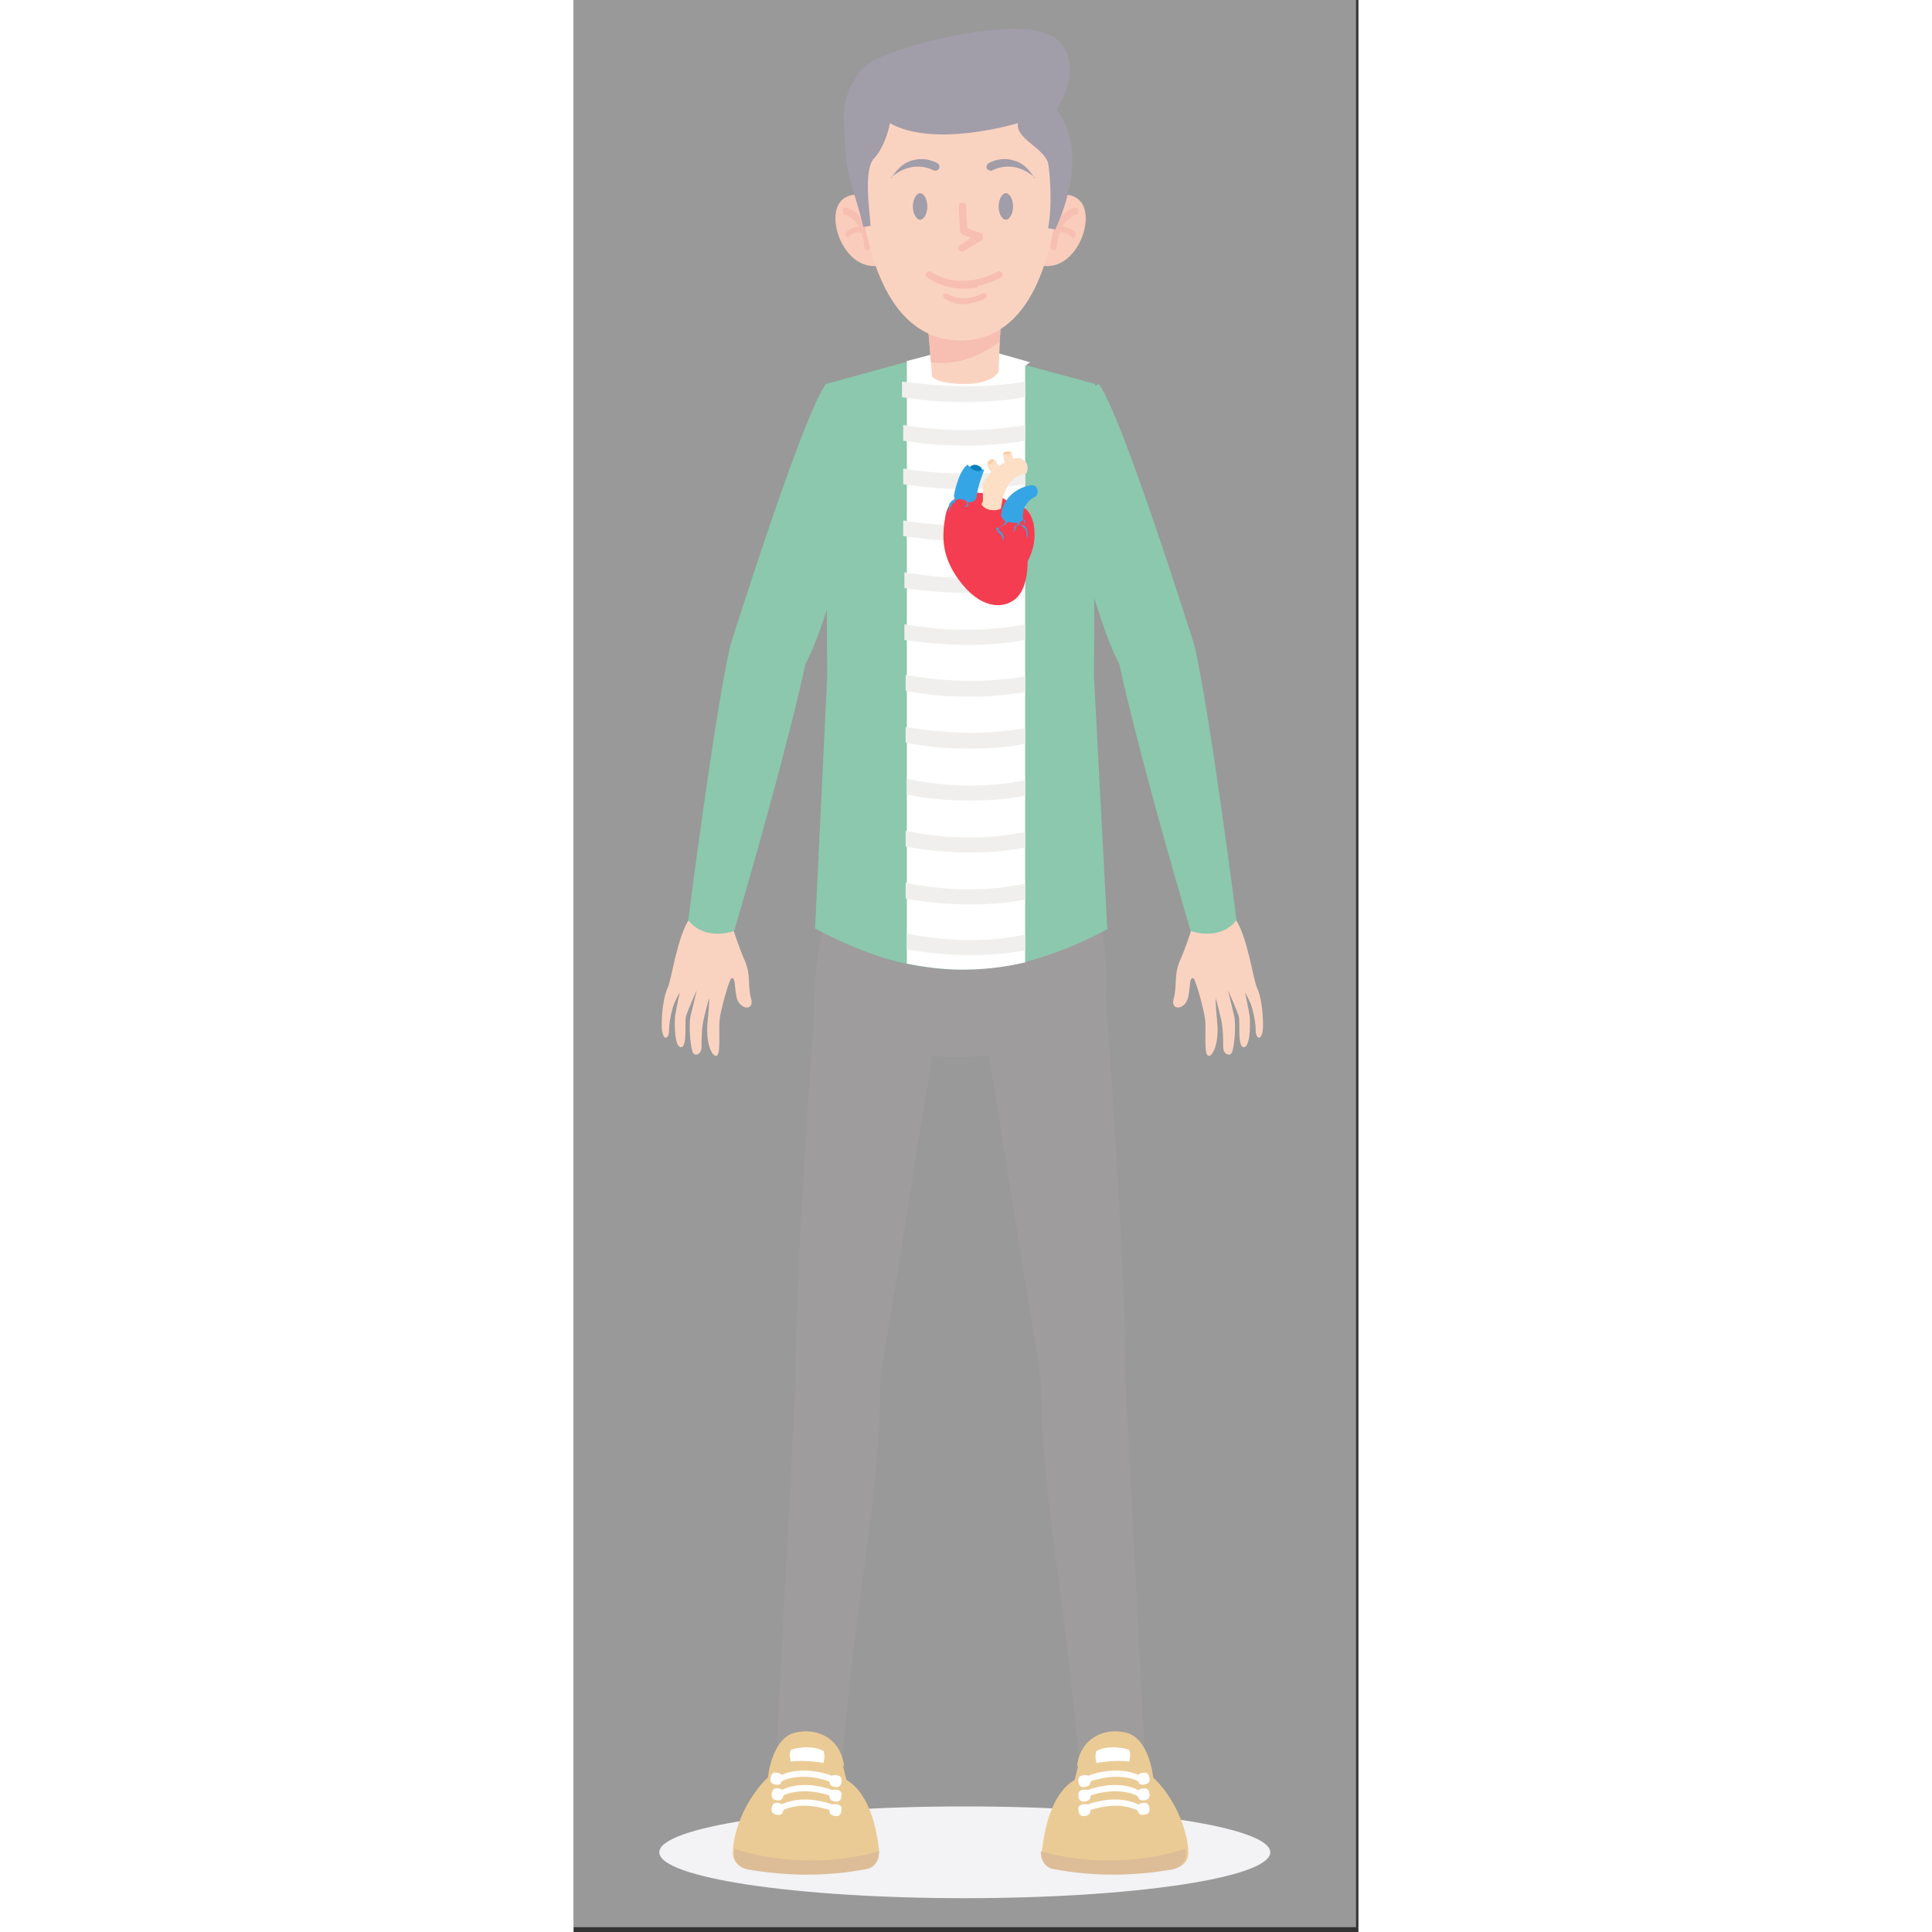 <?xml version="1.0" encoding="UTF-8"?>
<!DOCTYPE svg PUBLIC "-//W3C//DTD SVG 1.1//EN" "http://www.w3.org/Graphics/SVG/1.1/DTD/svg11.dtd">
<!-- Creator: CorelDRAW 2020 (64-Bit) -->
<svg xmlns="http://www.w3.org/2000/svg" xml:space="preserve" width="500px" height="500px" version="1.1" style="shape-rendering:geometricPrecision; text-rendering:geometricPrecision; image-rendering:optimizeQuality; fill-rule:evenodd; clip-rule:evenodd"
viewBox="0 0 650 1600"
 xmlns:xlink="http://www.w3.org/1999/xlink"
 xmlns:xodm="http://www.corel.com/coreldraw/odm/2003">
 <rect x="0" y="0" width="650" height="1600" fill="#333333" stroke="none"/>
 <defs>
  <style type="text/css">
   <![CDATA[
    .fil3 {fill:#FEFEFE;fill-rule:nonzero}
    .fil7 {fill:#F5A681;fill-rule:nonzero}
    .fil9 {fill:#F39976;fill-rule:nonzero}
    .fil8 {fill:#EF7D65;fill-rule:nonzero}
    .fil0 {fill:#E7E5E8;fill-rule:nonzero}
    .fil6 {fill:#E0DFDD;fill-rule:nonzero}
    .fil2 {fill:#D6972A;fill-rule:nonzero}
    .fil4 {fill:#B97A2F;fill-rule:nonzero}
    .fil1 {fill:#3E383B;fill-rule:nonzero}
    .fil5 {fill:#16915D;fill-rule:nonzero}
    .fil10 {fill:#433A52;fill-rule:nonzero}
    .fil15 {fill:#087FBB;fill-rule:nonzero}
    .fil13 {fill:#35A5E6;fill-rule:nonzero}
    .fil12 {fill:#F43D50;fill-rule:nonzero}
    .fil16 {fill:#FCCCA2;fill-rule:nonzero}
    .fil14 {fill:#FDDFC5;fill-rule:nonzero}
    .fil11 {fill:white;fill-opacity:0.502}
   ]]>
  </style>
 </defs>
 <g id="Слой_x0020_1">
  <path id="basic" class="fil0" d="M324 1572c-140,0 -253,-17 -253,-38 0,-21 113,-38 253,-38 140,0 253,17 253,38 0,21 -113,38 -253,38z"/>
  <g id="body">
   <g id="foot-left">
    <path class="fil1" d="M441 827c0,0 18,251 16,314l17 329 -55 -3c-12,-151 -32,-226 -32,-324l-47 -293c0,0 46,-22 100,-23z"/>
    <path class="fil2" d="M417 1463c2,-22 21,-33 41,-28 19,5 22,37 22,37 0,0 24,21 29,58 0,1 0,2 0,3 1,7 -4,13 -11,14 -34,6 -67,6 -99,0 -7,-1 -11,-7 -11,-14l0 -1c2,-16 7,-46 27,-58l3 -12z"/>
    <path class="fil3" d="M424 1488l-2 -4c1,-1 30,-13 50,1l-2 4c-19,-12 -46,-1 -46,0z"/>
    <path class="fil3" d="M428 1488c0,3 -3,4 -6,4 -3,0 -4,-3 -4,-6 0,-3 3,-4 6,-4 3,0 4,3 4,6z"/>
    <path class="fil3" d="M477 1487c0,3 -3,4 -6,4 -3,0 -4,-3 -4,-6 0,-3 3,-4 6,-4 3,0 4,3 4,6z"/>
    <path class="fil3" d="M425 1476l-2 -4c1,-1 30,-13 50,1l-2 4c-19,-12 -46,-1 -46,0z"/>
    <path class="fil3" d="M428 1476c0,3 -3,4 -6,4 -3,0 -4,-3 -4,-6 0,-3 3,-4 6,-4 3,0 4,3 4,6z"/>
    <path class="fil3" d="M477 1474c0,3 -3,4 -6,4 -3,0 -4,-3 -4,-6 0,-3 3,-4 6,-4 3,0 4,3 4,6z"/>
    <path class="fil3" d="M424 1500l-2 -4c1,-1 30,-13 50,1l-2 4c-19,-12 -46,-1 -46,0z"/>
    <path class="fil3" d="M428 1500c0,3 -3,4 -6,4 -3,0 -4,-3 -4,-6 0,-3 3,-4 6,-4 3,0 4,3 4,6z"/>
    <path class="fil3" d="M477 1499c0,3 -3,4 -6,4 -3,0 -4,-3 -4,-6 0,-3 3,-4 6,-4 3,0 4,3 4,6z"/>
    <path class="fil3" d="M460 1449c0,0 -15,-5 -27,1 -1,3 -1,6 0,10 0,0 17,-3 27,-1 0,0 2,-6 0,-10z"/>
    <path class="fil4" d="M497 1548c-34,6 -67,6 -99,0 -7,-1 -11,-7 -11,-14l0 -1c20,6 67,15 120,-2 0,1 0,2 0,3 1,7 -4,13 -11,14z"/>
   </g>
   <g id="foot-right">
    <path class="fil1" d="M200 827c0,0 -18,251 -16,314l-17 329 55 -3c12,-151 32,-226 32,-324l47 -293c0,0 -46,-22 -100,-23z"/>
    <path class="fil2" d="M224 1463c-2,-22 -21,-33 -41,-28 -19,5 -22,37 -22,37 0,0 -24,21 -29,58 0,1 0,2 0,3 -1,7 4,13 11,14 34,6 67,6 99,0 7,-1 11,-7 11,-14l0 -1c-2,-16 -7,-46 -27,-58l-3 -12z"/>
    <path class="fil3" d="M216 1488l2 -4c-1,-1 -30,-13 -50,1l2 4c19,-12 46,-1 46,0z"/>
    <path class="fil3" d="M212 1488c0,3 3,4 6,4 3,0 4,-3 4,-6 0,-3 -3,-4 -6,-4 -3,0 -4,3 -4,6z"/>
    <path class="fil3" d="M164 1487c0,3 3,4 6,4 3,0 4,-3 4,-6 0,-3 -3,-4 -6,-4 -3,0 -4,3 -4,6z"/>
    <path class="fil3" d="M215 1476l2 -4c-1,-1 -30,-13 -50,1l2 4c19,-12 46,-1 46,0z"/>
    <path class="fil3" d="M212 1476c0,3 3,4 6,4 3,0 4,-3 4,-6 0,-3 -3,-4 -6,-4 -3,0 -4,3 -4,6z"/>
    <path class="fil3" d="M163 1474c0,3 3,4 6,4 3,0 4,-3 4,-6 0,-3 -3,-4 -6,-4 -3,0 -4,3 -4,6z"/>
    <path class="fil3" d="M216 1500l2 -4c-1,-1 -30,-13 -50,1l2 4c19,-12 46,-1 46,0z"/>
    <path class="fil3" d="M212 1500c0,3 3,4 6,4 3,0 4,-3 4,-6 0,-3 -3,-4 -6,-4 -3,0 -4,3 -4,6z"/>
    <path class="fil3" d="M164 1499c0,3 3,4 6,4 3,0 4,-3 4,-6 0,-3 -3,-4 -6,-4 -3,0 -4,3 -4,6z"/>
    <path class="fil3" d="M180 1449c0,0 15,-5 27,1 1,3 1,6 0,10 0,0 -17,-3 -27,-1 0,0 -2,-6 0,-10z"/>
    <path class="fil4" d="M143 1548c34,6 67,6 99,0 7,-1 11,-7 11,-14l0 -1c-20,6 -67,15 -120,-2 0,1 0,2 0,3 -1,7 4,13 11,14z"/>
   </g>
   <g id="torso">
    <path class="fil1" d="M199 837c0,-53 13,-89 13,-89 86,-6 220,0 220,0 0,1 0,1 1,2 0,0 14,49 6,88 -83,52 -164,48 -240,0z"/>
    <path class="fil5" d="M443 769c-24,13 -47,22 -70,28 -17,4 -34,6 -52,6 -16,0 -31,-2 -46,-5 -24,-5 -48,-15 -75,-29l10 -208 -1 -243 62 -17 19 -5c10,-3 21,-4 31,-4 10,0 21,1 31,4l21 6 59 16 -1 243 11 208z"/>
    <path class="fil3" d="M374 303l0 494c-17,4 -34,6 -52,6 -16,0 -31,-2 -46,-5l0 -12 0 -13 0 -30 0 -13 0 -30 0 -13 0 -30 0 -13 0 -30 0 -13 0 -30 0 -13 0 -30 0 -13 0 -30 0 -13 0 -30 0 -13 0 -30 0 -13 0 -30 0 -13 0 -30 0 -13 0 -1 19 -5c10,-3 21,-4 31,-4 10,0 21,1 31,4l21 6 0 0z"/>
    <path class="fil6" d="M374 316l0 13c-18,3 -35,4 -51,4 -20,0 -37,-2 -51,-4l0 -13c24,3 62,7 102,0l0 0z"/>
    <path class="fil6" d="M374 352l0 13c-18,3 -35,4 -50,4 -20,0 -38,-2 -51,-4l0 -13c24,4 62,7 101,0z"/>
    <path class="fil6" d="M374 388l0 13c-17,3 -34,4 -50,4 -20,0 -38,-2 -51,-4l0 -13c24,4 62,7 101,0z"/>
    <path class="fil6" d="M374 431l0 13c-17,3 -34,4 -49,4 -20,0 -38,-2 -52,-4l0 -13c24,4 61,7 101,0z"/>
    <path class="fil6" d="M374 474l0 13c-17,3 -33,4 -48,4 -20,0 -38,-2 -52,-4l0 -13c24,4 61,8 100,0z"/>
    <path class="fil6" d="M374 517l0 13c-17,3 -33,4 -48,4 -20,0 -38,-2 -52,-4l0 -13c23,4 61,8 100,0z"/>
    <path class="fil6" d="M374 560l0 13c-16,3 -32,4 -47,4 -20,0 -38,-2 -52,-5l0 -13c23,4 61,8 100,1z"/>
    <path class="fil6" d="M374 603l0 13c-16,3 -32,4 -47,4 -20,0 -38,-2 -52,-5l0 -13c23,4 60,8 99,1z"/>
    <path class="fil6" d="M374 646l0 13c-16,3 -32,4 -46,4 -20,0 -38,-2 -52,-5l0 -13c23,5 60,9 99,1z"/>
    <path class="fil6" d="M374 689l0 13c-16,3 -32,4 -46,4 -20,0 -38,-2 -53,-5l0 -13c23,5 60,9 99,1z"/>
    <path class="fil6" d="M374 732l0 13c-16,3 -31,4 -46,4 -20,0 -39,-2 -53,-5l0 -13c23,5 60,9 98,1z"/>
    <path class="fil6" d="M374 774l0 13c-16,3 -31,4 -45,4 -20,0 -38,-2 -53,-5l0 -13c23,5 59,9 98,1z"/>
   </g>
   <g id="hand-right">
    <path class="fil7" d="M132 769c0,0 5,16 10,27 5,12 2,20 5,31 3,10 -9,10 -12,-1 -2,-11 -1,-16 -4,-16 -2,0 -9,26 -10,34 -1,8 1,27 -2,30 -3,3 -10,-8 -8,-28 2,-20 1,-19 1,-19 0,0 -2,8 -4,16 -2,8 -2,18 -2,24 0,6 -5,8 -7,5 -2,-3 -4,-23 -2,-31 2,-8 5,-21 5,-21 0,0 -8,18 -9,22 -1,5 1,22 -3,25 -2,1 -7,0 -6,-25 0,0 2,-12 4,-20 0,0 -4,6 -6,13 -2,7 -3,14 -3,20 -1,7 -6,6 -6,-6 0,-12 2,-25 5,-31 3,-6 8,-43 18,-57l35 7z"/>
    <path class="fil5" d="M244 373c0,0 -28,132 -52,177 0,0 -13,64 -59,221 0,0 -24,9 -38,-9 0,0 22,-173 35,-228 0,0 60,-191 79,-216 0,0 31,12 34,54z"/>
   </g>
   <g id="hand-left">
    <path class="fil7" d="M512 769c0,0 -5,16 -10,27 -5,12 -2,20 -5,31 -3,10 9,10 12,-1 2,-11 1,-16 4,-16 2,0 9,26 10,34 1,8 -1,27 2,30 3,3 10,-8 8,-28 -2,-20 -1,-19 -1,-19 0,0 2,8 4,16 2,8 2,18 2,24 0,6 5,8 7,5 2,-3 4,-23 2,-31 -2,-8 -5,-21 -5,-21 0,0 8,18 9,22 1,5 -1,22 3,25 2,1 7,0 6,-25 0,0 -2,-12 -4,-20 0,0 4,6 6,13 2,7 3,14 3,20 1,7 6,6 6,-6 0,-12 -2,-25 -5,-31 -3,-6 -8,-43 -18,-57l-35 7z"/>
    <path class="fil5" d="M400 373c0,0 28,132 52,177 0,0 13,64 59,221 0,0 24,9 38,-9 0,0 -22,-173 -35,-228 0,0 -60,-191 -79,-216 0,0 -31,12 -34,54z"/>
   </g>
   <g id="head">
    <path class="fil7" d="M354 263l-1 20 -1 25c0,0 -5,10 -28,10 -23,0 -27,-6 -27,-6l-1 -11 -3 -37 61 0z"/>
    <path class="fil8" d="M354 263l-1 20c-9,7 -32,21 -57,17l-3 -37 61 0z"/>
    <path class="fil9" d="M254 171c0,0 -17,-17 -31,-6 -16,13 1,60 30,55l1 -49z"/>
    <path class="fil8" d="M244 208c-1,0 -3,-1 -3,-3 -2,-23 -15,-27 -16,-27 -2,0 -2,-2 -2,-4 0,-2 2,-2 3,-2 1,0 18,5 20,32 0,2 -1,3 -3,3l0 0z"/>
    <path class="fil8" d="M228 197c-1,0 -1,0 -2,-1 -1,-1 -1,-3 0,-4 0,0 6,-6 15,-4 2,0 2,2 2,3 0,2 -2,2 -4,2 -6,-2 -10,2 -10,2 -1,1 -1,1 -2,1z"/>
    <path class="fil9" d="M387 171c0,0 17,-17 31,-6 16,13 -1,60 -30,55l-1 -49z"/>
    <path class="fil8" d="M397 208c1,0 3,-1 3,-3 2,-23 15,-27 16,-27 2,0 2,-2 2,-4 0,-2 -2,-2 -3,-2 -1,0 -18,5 -20,32 0,2 1,3 3,3l0 0z"/>
    <path class="fil8" d="M413 197c1,0 1,0 2,-1 1,-1 1,-3 0,-4 0,0 -6,-6 -15,-4 -2,0 -2,2 -2,3 0,2 2,2 3,2 6,-2 10,2 10,2 1,1 1,1 2,1z"/>
    <path class="fil7" d="M321 282c-60,0 -78,-71 -84,-123 -5,-48 32,-90 80,-91 1,0 1,0 2,0 1,0 2,0 2,0 48,1 85,42 81,89 -5,53 -22,125 -82,125z"/>
    <path class="fil10" d="M397 30c30,21 3,61 3,61 0,0 30,30 -1,99l-6 -1c4,-22 1,-49 0,-54 -4,-13 -27,-20 -25,-33 0,0 -69,21 -106,0 0,0 -3,18 -13,29 -9,9 -4,42 -3,56l-6 1c-3,-14 -12,-40 -13,-48 -1,-5 -3,-24 -3,-37 -1,-12 1,-24 7,-34 3,-6 7,-12 13,-16 20,-15 125,-41 152,-23z"/>
    <path class="fil10" d="M293 171c0,6 -3,11 -6,11 -3,0 -6,-5 -6,-11 0,-6 3,-11 6,-11 3,0 6,5 6,11z"/>
    <path class="fil10" d="M263 148c0,0 6,-12 17,-15 10,-3 17,0 21,2 2,1 2,3 2,4 -1,2 -3,3 -5,2 -6,-3 -20,-7 -35,6z"/>
    <path class="fil10" d="M352 171c0,6 3,11 6,11 3,0 6,-5 6,-11 0,-6 -3,-11 -6,-11 -3,0 -6,5 -6,11z"/>
    <path class="fil10" d="M382 148c0,0 -6,-12 -17,-15 -10,-3 -17,0 -21,2 -2,1 -2,3 -2,4 1,2 3,3 5,2 6,-3 20,-7 35,6z"/>
    <path class="fil8" d="M321 208c-1,0 -2,-1 -2,-1 -1,-1 0,-3 1,-4l9 -6 -7 -3c-1,0 -2,-2 -2,-3l-1 -20c0,-2 1,-3 3,-3 2,0 3,1 3,3l1 18 11 4c1,0 2,1 2,3 0,1 0,2 -1,3l-15 9c-1,0 -1,1 -2,0z"/>
    <path class="fil8" d="M335 238c-12,2 -27,2 -42,-8 -1,-1 -2,-3 -1,-4 1,-1 3,-2 4,-1 26,17 55,0 55,0 1,-1 3,0 4,1 1,1 0,3 -1,4 -1,0 -9,5 -20,7z"/>
    <path class="fil8" d="M324 252c-5,0 -11,-1 -17,-5 -1,-1 -1,-2 -1,-3 1,-1 2,-1 3,-1 15,9 29,0 30,0 1,-1 2,0 3,1 1,1 0,2 -1,3 0,0 -7,4 -17,5z"/>
   </g>
  </g>
  <polygon class="fil11" points="0,0 648,0 648,1596 0,1596 "/>
  <g id="heart">
   <path class="fil12" d="M334 407c-9,-1 -23,4 -26,20 -3,17 -4,35 14,57 18,22 37,20 46,10 7,-8 8,-22 8,-28 0,-1 0,-2 1,-3 4,-8 6,-18 4,-29 -3,-14 -12,-17 -21,-18 -3,-4 -11,-7 -26,-8z"/>
   <path class="fil13" d="M340 389c0,1 -6,15 -6,22 -1,3 -2,5 -7,5l0 0 0 0 0 0 0 0 0 0 0 0 0 0c0,0 -1,0 -1,0 0,0 1,0 1,1 0,0 0,1 0,1 0,1 0,1 -1,1 -1,1 -1,1 -2,1 0,-1 1,-1 2,-2 0,-1 0,-1 0,-2 0,0 0,0 -1,-1 0,0 -1,0 -1,-1l0 0c-2,0 -4,-1 -5,-1 0,1 -1,1 -2,1 0,0 -1,0 -1,1 0,0 0,1 0,1 0,0 0,1 0,1 0,0 1,1 1,1 0,1 0,1 0,1 0,0 0,-1 0,-1 0,0 -1,-1 -1,-1 0,0 -1,-1 -1,-1 0,0 0,0 -1,1 -1,1 -1,2 -2,3 0,1 0,2 -1,4 0,-1 0,-2 0,-4 0,-1 0,-1 0,-2 0,-1 1,-1 1,-2 1,-1 2,-2 3,-2 1,0 1,-1 1,-1 -1,-1 -1,-2 -1,-2l0 0 0 0 0 0 0 0 0 0 0 0 0 0 0 0 0 0 0 0 0 0 0 0 0 0 0 0 0 0 0 0 0 0 0 0 0 0c0,-2 4,-21 11,-26l0 0 0 0 0 0 0 0 0 0 0 0 0 0 0 0 0 0 0 0 0 0 0 0 0 0 0 0 0 0 0 0 0 0 0 0 0 0 0 0 0 0 0 0 0 0 0 0 0 0 0 0c0,0 0,0 0,0l0 0c0,0 0,0 1,0l0 0 0 0 0 0 0 0 0 0 0 0 0 0 0 0 0 0 0 0 0 0 0 0 0 0 0 0 0 0 0 0 0 0 0 0 0 0 0 0c0,0 0,0 0,0l0 0 0 0 0 0 0 0 0 0 0 0c0,0 0,0 0,0l0 0 0 0 0 0 0 0 0 0 0 0 0 0 0 0 0 0 0 0 0 0 0 0 0 0 0 0 0 0 0 0 0 0 0 0 0 0 0 0 0 0 0 0 0 0 0 0 0 0 0 0 0 0 0 0 0 0 0 0 0 0 0 0 0 0 0 0 0 0 0 0 0 0 0 0 0 0 0 0 0 0 0 0 0 0 0 0 0 0 0 0 0 0 0 0 0 0 0 0 0 0c0,0 0,1 0,1l0 0 0 0 0 0 0 0 0 0 0 0zm10 48c0,0 -1,0 -1,0 -1,0 -1,0 -1,0 0,0 -1,0 -1,1 0,-1 1,-1 1,-1 1,0 1,0 2,0 1,0 1,0 2,0l0 0c1,-1 2,-1 3,-2 1,0 2,-1 2,-2 0,0 1,-1 1,-1 -2,-1 -3,-3 -4,-5 2,-20 22,-26 27,-25 4,1 4,7 2,9 -11,5 -11,15 -11,19 1,0 1,1 2,1 0,0 0,1 0,1 0,0 0,1 -1,1 0,-1 0,-2 0,-2 0,0 -1,0 -1,-1 0,0 0,1 0,1 0,0 -2,1 -3,2 0,0 1,1 1,1 0,0 1,1 2,1 0,0 1,0 1,0 0,0 1,0 1,-1 0,0 1,0 1,0 0,0 1,0 1,0 0,0 1,1 1,1 0,0 -1,-1 -1,-1 0,0 -1,0 -1,0 0,0 -1,1 -2,1 0,0 1,1 1,1 1,1 2,3 2,5 0,2 0,3 0,5 -1,-2 -1,-3 -1,-5 0,-2 -1,-3 -2,-4 -1,-1 -2,-2 -4,-3l0 0c0,0 -1,1 -1,1 -1,0 -1,1 -2,2 0,0 0,0 0,1 0,0 0,1 0,1 0,0 -1,1 -1,1 -1,0 -2,1 -3,1 1,0 2,-1 2,-1 0,0 1,-1 1,-1 0,0 0,0 0,-1 0,0 0,0 0,-1 0,-1 1,-2 2,-2 0,0 1,-1 1,-1 0,0 0,0 0,0 0,0 -1,-1 -1,-1 -2,0 -5,0 -7,-1 0,0 0,1 -1,1 -1,1 -2,2 -3,2 -1,1 -2,1 -3,1 -1,1 -1,1 -1,2 0,1 0,1 1,2 1,1 2,1 2,2 0,0 1,1 1,2 0,0 0,1 0,1l0 1c0,1 0,2 0,3 0,-1 0,-2 -1,-3 0,-1 0,-2 -1,-3 -1,-1 -1,-1 -2,-2 0,0 -1,-1 -1,-1 0,-1 -1,-1 -1,-2 0,-1 0,-1 1,-2z"/>
   <path class="fil14" d="M371 380c-2,-1 -4,-1 -7,0l-1 -5c0,-1 -2,-1 -3,-1 0,0 -1,0 -1,0l0 0 0 0c0,0 -1,0 -1,0l0 0c-1,0 -1,0 -1,1 -1,0 -2,1 -1,2l0 0 0 0c0,0 0,3 1,6 -2,1 -3,2 -5,3l-2 -4c0,0 0,0 0,0 -2,-3 -9,2 -7,4l0 0 0 0c0,0 1,3 3,5 -2,2 -4,5 -6,8l0 0c0,1 -1,1 -1,2l0 0 0 0 0 1 0 0 0 1 0 1 0 1 0 1 0 0 0 1 0 0 0 1 0 0 0 1 0 0 0 1 0 0c0,0 0,1 0,1l0 0c0,0 0,1 0,1l0 0c0,0 0,1 0,1l0 0c0,0 0,1 0,1l0 0c0,1 0,2 -1,3l0 0 0 0c0,0 0,1 0,1l0 0 0 0 0 0 0 0 0 0 0 0 0 0 0 0 0 0 0 0 0 0 0 0 0 0 0 0 0 0 0 0 0 0 0 0 0 0 0 0 0 0 0 0 0 0 0 0 0 0 0 0 0 0 0 0 0 0 0 0 0 0 0 0 0 0 0 0 0 0 0 0 0 0 0 0 0 0 0 0 0 0 0 0 0 0 0 0 0 0 0 0 0 0 0 0 0 0c4,6 14,5 16,3l0 0 0 0 0 0 0 0 0 0 0 0 0 0 0 0 0 0 0 0 0 0 0 0 0 0 0 0c1,-7 3,-26 21,-29l0 0 0 0 0 0 0 0 0 0 0 0 0 0 0 0 0 0 0 0 0 0 0 0 0 0 0 0 0 0 0 0 0 0 0 0 0 0 0 0c0,0 0,0 0,0l0 0 0 0 0 0 0 0 0 0 0 0 0 0 0 0 0 0 0 0 0 0 0 0 0 0 0 0 0 0 0 0 0 0 0 0 0 0 0 0c2,-4 1,-10 -3,-11z"/>
   <path class="fil15" d="M338 389c-1,1 -3,2 -7,0 -3,-1 -2,-2 -2,-3l0 0 0 0 0 0c4,-3 9,1 9,2z"/>
   <path class="fil16" d="M362 375c0,-1 -3,-1 -4,-1 -1,0 -2,1 -2,2 0,1 6,0 6,-1zm-14 6c1,1 -4,5 -5,3 -1,-2 4,-5 5,-3z"/>
  </g>
 </g>
</svg>
